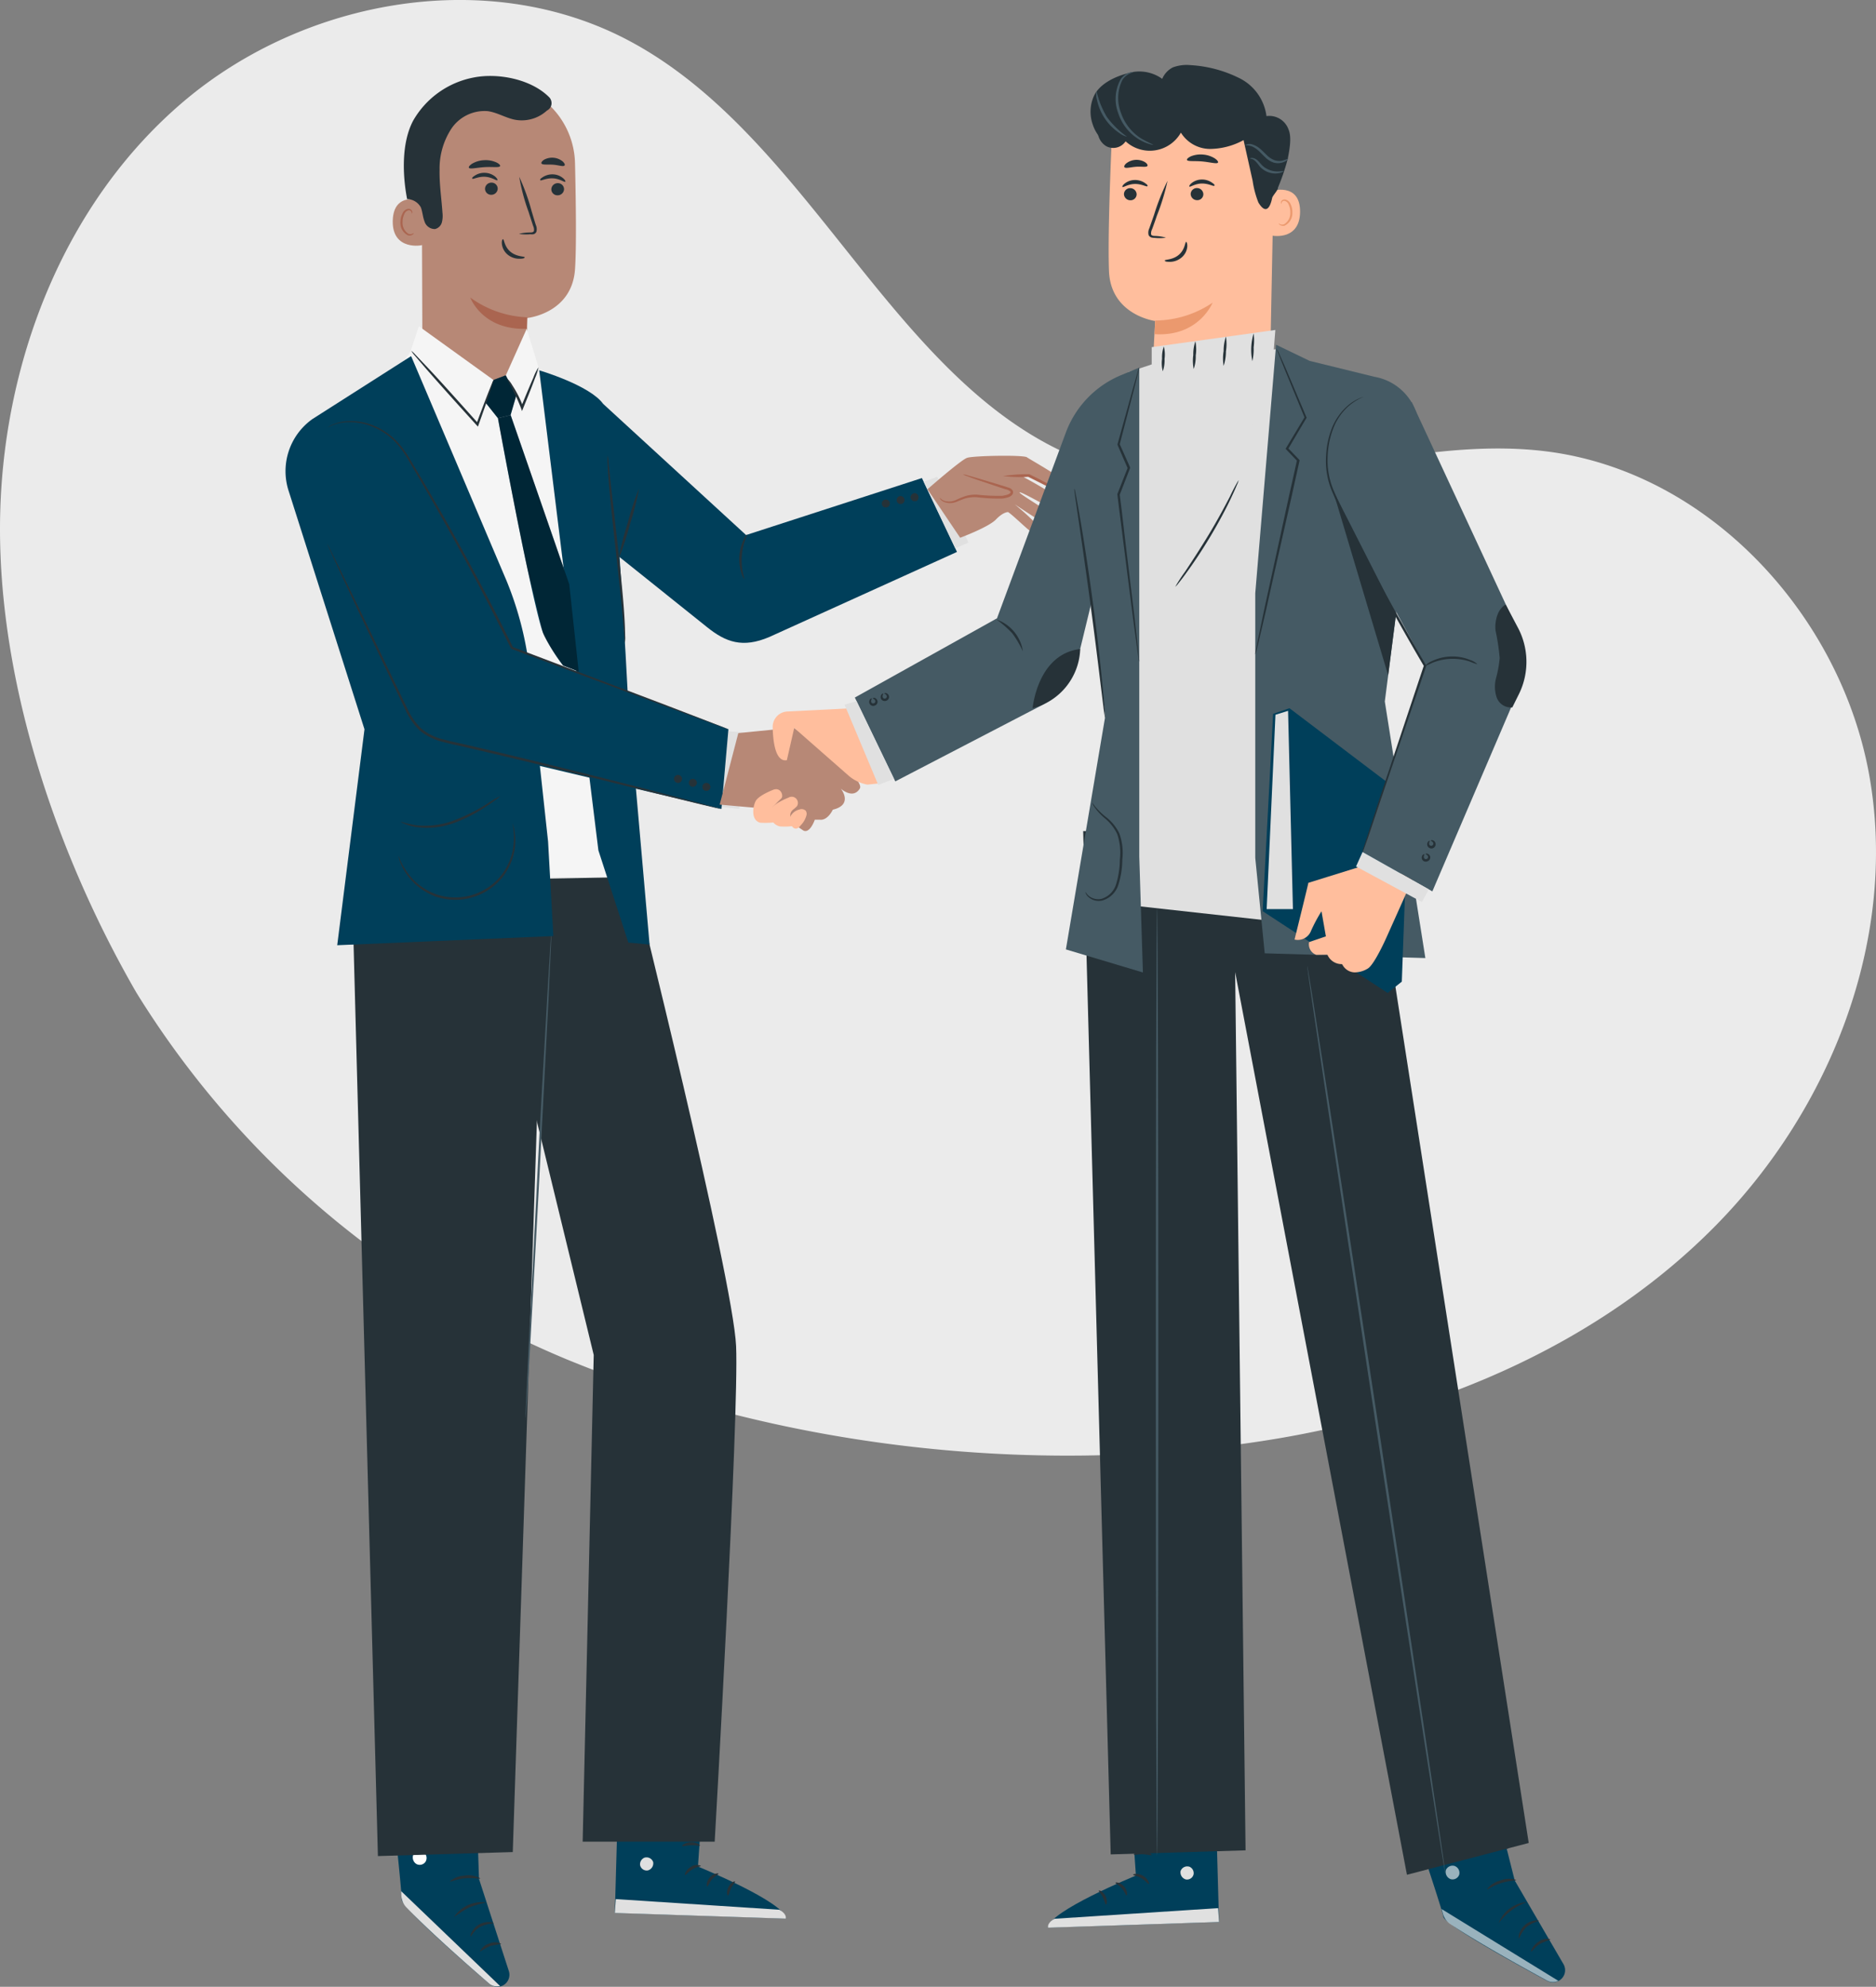 <svg xmlns="http://www.w3.org/2000/svg" width="252.25" height="267.157" viewBox="0 0 252.25 267.157">
  <rect x="0" y="0" width="252.25" height="267.157" fill="#808080" stroke="none"/>
  <g id="Business_deal-pana" data-name="Business deal-pana" transform="translate(-51.537 -64.259)">
    <g id="freepik--background-simple--inject-2" transform="translate(51.537 64.259)">
      <path id="Path_1728" data-name="Path 1728" d="M259.439,124.952c-19.373-2.415-39.274,7.529-58.145,2.542-28.446-7.548-39.159-43.88-65.128-57.732C117.308,59.7,92.642,64.044,76.319,77.825s-24.64,35.614-24.78,56.988,7.625,44.376,18.325,62.9h0a123.9,123.9,0,0,0,57.719,49.268c30.194,12.485,65.579,15.885,96.23,10.63,21.724-3.742,42.991-12.86,58.456-28.593s24.424-38.5,20.663-60.222S281.309,127.672,259.439,124.952Z" transform="translate(-51.537 -64.259)" fill="#ebebeb"/>
    </g>
    <g id="freepik--Characters--inject-2" transform="translate(89.929 72.982)">
      <path id="Path_1729" data-name="Path 1729" d="M145.472,437l.515,15.809L150,465.2a1.62,1.62,0,0,1-1.144,2.071h0a1.614,1.614,0,0,1-1.449-.337c-2.542-2.179-11.837-10.236-11.812-11.393,0-1.347-1.658-16.647-1.658-16.647Z" transform="translate(-119.974 -208.886)" fill="#003f5a"/>
      <path id="Path_1730" data-name="Path 1730" d="M149.763,477.267l-13.343-12.8.038.635a2.44,2.44,0,0,0,.667,1.55c1.067,1.118,4.086,4.155,11.126,10.242a1.614,1.614,0,0,0,1.493.337Z" transform="translate(-120.878 -218.902)" fill="#e0e0e0"/>
      <path id="Path_1731" data-name="Path 1731" d="M140.3,456.1a.978.978,0,0,1,.337,1.271.934.934,0,0,1-1.271.349,1.029,1.029,0,0,1-.356-1.341.978.978,0,0,1,1.341-.216" transform="translate(-121.781 -215.808)" fill="#fff"/>
      <path id="Path_1732" data-name="Path 1732" d="M151.119,472.955c.089.038.4-.813,1.315-1.309a4.988,4.988,0,0,1,1.8-.451c0-.038-.191-.146-.565-.178a2.5,2.5,0,0,0-1.4.324,2.542,2.542,0,0,0-1,1.029C151.087,472.707,151.081,472.942,151.119,472.955Z" transform="translate(-126.231 -221.287)" fill="#263238"/>
      <path id="Path_1733" data-name="Path 1733" d="M153.087,476.572a11.867,11.867,0,0,1,1.36-.762,12.626,12.626,0,0,1,1.531-.28,1.773,1.773,0,0,0-1.652-.044A1.865,1.865,0,0,0,153.087,476.572Z" transform="translate(-126.953 -222.852)" fill="#263238"/>
      <path id="Path_1734" data-name="Path 1734" d="M147.59,468.835a17.055,17.055,0,0,1,2.027-1.309,16.275,16.275,0,0,1,2.313-.68A4.448,4.448,0,0,0,147.59,468.835Z" transform="translate(-124.951 -219.753)" fill="#263238"/>
      <path id="Path_1735" data-name="Path 1735" d="M146.71,461.956c.051.089.9-.324,2.033-.426s2.052.114,2.078,0a3.126,3.126,0,0,0-2.11-.368,3.177,3.177,0,0,0-2,.794Z" transform="translate(-124.63 -217.678)" fill="#263238"/>
      <path id="Path_1736" data-name="Path 1736" d="M146.289,454.654a7.944,7.944,0,0,1,2.1-.5,7.721,7.721,0,0,1,2.122.413c0-.038-.159-.222-.534-.413a3.457,3.457,0,0,0-1.595-.343,3.514,3.514,0,0,0-1.582.407C146.441,454.426,146.263,454.623,146.289,454.654Z" transform="translate(-124.476 -215.015)" fill="#263238"/>
      <path id="Path_1737" data-name="Path 1737" d="M148.139,451.249a1.391,1.391,0,0,0,0-.635,4.232,4.232,0,0,0-.559-1.538,1.906,1.906,0,0,0-.839-.832.635.635,0,0,0-.724.184,1.029,1.029,0,0,0-.21.731,2.287,2.287,0,0,0,2.122,2,2.656,2.656,0,0,0,2.542-1.531.928.928,0,0,0,0-.769.635.635,0,0,0-.686-.3,2.244,2.244,0,0,0-1.01.6,4.6,4.6,0,0,0-1.01,1.271,1.4,1.4,0,0,0-.21.559,7.453,7.453,0,0,1,1.379-1.658,2.167,2.167,0,0,1,.9-.5.343.343,0,0,1,.375.165.635.635,0,0,1-.032.5,2.383,2.383,0,0,1-2.211,1.309,2,2,0,0,1-1.824-1.677.743.743,0,0,1,.127-.515.343.343,0,0,1,.394-.108,1.658,1.658,0,0,1,.724.693A6.169,6.169,0,0,1,148.139,451.249Z" transform="translate(-124.299 -212.969)" fill="#263238"/>
      <path id="Path_1738" data-name="Path 1738" d="M193.646,440.416l-.82,11.825s11.748,4.8,11.806,6.989l-22.982-.762.521-18.477Z" transform="translate(-137.37 -209.976)" fill="#003f5a"/>
      <path id="Path_1739" data-name="Path 1739" d="M187.7,457.33a.947.947,0,0,0-.705,1.061.909.909,0,0,0,1.036.693.991.991,0,0,0,.718-1.118.934.934,0,0,0-1.15-.6" transform="translate(-139.314 -216.298)" fill="#e0e0e0"/>
      <path id="Path_1740" data-name="Path 1740" d="M181.65,468.022l.127-1.862,21.991,1.43s1,.483.864,1.195Z" transform="translate(-137.37 -219.518)" fill="#e0e0e0"/>
      <path id="Path_1741" data-name="Path 1741" d="M198.615,459.049c0,.108-.572.14-1.137.483s-.87.807-.972.756.083-.686.775-1.093A1.345,1.345,0,0,1,198.615,459.049Z" transform="translate(-142.776 -216.887)" fill="#263238"/>
      <path id="Path_1742" data-name="Path 1742" d="M202.673,460.771c0,.108-.47.286-.87.75s-.521.959-.635.947-.159-.635.343-1.207S202.673,460.663,202.673,460.771Z" transform="translate(-144.459 -217.535)" fill="#263238"/>
      <path id="Path_1743" data-name="Path 1743" d="M205.511,464.315c-.1,0-.241-.54.07-1.15s.839-.832.883-.737-.286.413-.534.915S205.625,464.309,205.511,464.315Z" transform="translate(-146.025 -218.15)" fill="#263238"/>
      <path id="Path_1744" data-name="Path 1744" d="M198.286,454.578c-.051.1-.559-.07-1.195-.044s-1.137.2-1.195.1.432-.483,1.182-.5S198.344,454.5,198.286,454.578Z" transform="translate(-142.563 -215.135)" fill="#263238"/>
      <path id="Path_1745" data-name="Path 1745" d="M197.863,449.954a2.091,2.091,0,0,1-1.175-.045,5.015,5.015,0,0,1-1.195-.407,5.3,5.3,0,0,1-.635-.375,1.271,1.271,0,0,1-.337-.28.483.483,0,0,1-.032-.6.635.635,0,0,1,.5-.241,1.606,1.606,0,0,1,.426.07,4.45,4.45,0,0,1,.712.273,4.01,4.01,0,0,1,1.036.731c.515.515.686.934.635.959s-.3-.324-.832-.75a4.386,4.386,0,0,0-1-.635,4.161,4.161,0,0,0-.635-.222c-.241-.076-.451-.083-.515,0s-.032.057,0,.127a1.27,1.27,0,0,0,.248.21,6.812,6.812,0,0,0,.6.362,6.056,6.056,0,0,0,1.1.464A9.19,9.19,0,0,1,197.863,449.954Z" transform="translate(-142.019 -212.901)" fill="#263238"/>
      <path id="Path_1746" data-name="Path 1746" d="M199.454,449.242a1.906,1.906,0,0,1-.267-1.125,3.889,3.889,0,0,1,.515-1.944.947.947,0,0,1,.756-.553.54.54,0,0,1,.47.337,1.468,1.468,0,0,1,.1.426,2.421,2.421,0,0,1,0,.775,2.592,2.592,0,0,1-.527,1.169c-.47.585-.94.705-.953.635s.362-.26.731-.82a2.713,2.713,0,0,0,.4-1.067,2.6,2.6,0,0,0,0-.667c-.032-.248-.114-.445-.21-.426a.8.8,0,0,0-.413.369,3.646,3.646,0,0,0-.305.635,4.054,4.054,0,0,0-.26,1.144C199.409,448.8,199.517,449.229,199.454,449.242Z" transform="translate(-143.762 -212.029)" fill="#263238"/>
      <path id="Path_1747" data-name="Path 1747" d="M126.17,254.533l3.393,127.1,18.134-.54,4.321-130.9Z" transform="translate(-117.141 -140.777)" fill="#263238"/>
      <path id="Path_1748" data-name="Path 1748" d="M174.731,249.86s13.458,53.881,13.871,63.069-2.878,66.64-2.878,66.64H167.971l1.487-65.445L156,258.806l3.26-8.66Z" transform="translate(-128.017 -140.653)" fill="#263238"/>
      <path id="Path_1749" data-name="Path 1749" d="M166.239,260.27a.781.781,0,0,1,0,.178v.5c0,.47-.038,1.112-.07,1.938-.076,1.7-.191,4.13-.324,7.116-.311,6.03-.737,14.322-1.207,23.509s-.966,17.442-1.271,23.471c-.178,2.986-.33,5.407-.432,7.116-.057.82-.1,1.468-.133,1.906a4.319,4.319,0,0,1-.044.5.725.725,0,0,1,0,.172.7.7,0,0,1,0-.172v-.5c0-.47.044-1.118.076-1.938.076-1.7.191-4.13.324-7.116.311-6.03.737-14.322,1.2-23.509s.966-17.442,1.3-23.471c.178-2.986.324-5.407.432-7.11.057-.82.1-1.468.133-1.938a4.456,4.456,0,0,1,.044-.5A.457.457,0,0,1,166.239,260.27Z" transform="translate(-130.479 -144.449)" fill="#455a64"/>
      <path id="Path_1750" data-name="Path 1750" d="M152.959,140.165s6.589,32.685,6.684,41.891,3.329,27.2,3.329,27.2h-28.5l-.635-49.8L131.8,144.612l4.283-6.112Z" transform="translate(-119.194 -100.051)" fill="#f5f5f5"/>
      <path id="Path_1751" data-name="Path 1751" d="M165.65,142.63s6.805,2,8.6,4.518c1.417,1.989,3.336,39.579,3.336,39.579l2.9,33.117-2.853-.267-4.028-12.4Z" transform="translate(-131.536 -101.556)" fill="#003f5a"/>
      <path id="Path_1752" data-name="Path 1752" d="M179.19,149.74,198.4,167.372l23.643-7.663,4.715,9.931L201.53,181.078c-3.6,1.538-5.865.693-8.368-1.315l-13.235-10.6Z" transform="translate(-136.473 -104.149)" fill="#003f5a"/>
      <path id="Path_1753" data-name="Path 1753" d="M239.158,170.255a.527.527,0,0,1-.216.705.515.515,0,0,1-.7-.216.508.508,0,0,1,.21-.7A.527.527,0,0,1,239.158,170.255Z" transform="translate(-157.98 -111.53)" fill="#263238"/>
      <path id="Path_1754" data-name="Path 1754" d="M238.692,171.041a.438.438,0,0,1-.159,0,.534.534,0,0,1-.318-.261.559.559,0,0,1-.038-.407.546.546,0,0,1,.667-.356.54.54,0,0,1,.318.261.534.534,0,0,1,.038.407.521.521,0,0,1-.261.318.5.5,0,0,1-.248.038Zm0-1.036a.534.534,0,0,0-.235.057.515.515,0,0,0-.241.3.5.5,0,0,0,.718.585.483.483,0,0,0,.241-.292.515.515,0,0,0-.038-.388.5.5,0,0,0-.445-.267Z" transform="translate(-157.972 -111.535)" fill="#263238"/>
      <path id="Path_1755" data-name="Path 1755" d="M242.278,169.512a.527.527,0,0,1-.216.705.515.515,0,0,1-.7-.216.508.508,0,0,1,.21-.7.515.515,0,0,1,.705.21Z" transform="translate(-159.118 -111.258)" fill="#263238"/>
      <path id="Path_1756" data-name="Path 1756" d="M241.812,170.3a.438.438,0,0,1-.159,0,.534.534,0,0,1-.318-.261.536.536,0,0,1,.947-.5.534.534,0,0,1,.038.407.54.54,0,0,1-.26.318A.572.572,0,0,1,241.812,170.3Zm0-1.042a.546.546,0,0,0-.235.064.5.5,0,0,0-.2.68.477.477,0,0,0,.3.241.5.5,0,1,0,.286-.959.539.539,0,0,0-.152-.025Z" transform="translate(-159.109 -111.264)" fill="#263238"/>
      <path id="Path_1757" data-name="Path 1757" d="M245.24,168.913a.515.515,0,0,1-.21.705.527.527,0,0,1-.705-.216.515.515,0,0,1,.216-.7.508.508,0,0,1,.7.21Z" transform="translate(-160.199 -111.039)" fill="#263238"/>
      <path id="Path_1758" data-name="Path 1758" d="M244.786,169.706a.439.439,0,0,1-.159,0,.534.534,0,0,1-.356-.635.508.508,0,0,1,.26-.311.534.534,0,0,1,.724.216h0a.54.54,0,0,1-.222.724.572.572,0,0,1-.248.006Zm0-1.036a.534.534,0,0,0-.235.057.5.5,0,0,0-.2.68.476.476,0,0,0,.292.241.515.515,0,0,0,.388-.038.5.5,0,0,0,.2-.68h0a.5.5,0,0,0-.451-.261Z" transform="translate(-160.196 -111.051)" fill="#263238"/>
      <path id="Path_1759" data-name="Path 1759" d="M247.01,165.827l1.83-.667,4.2,8.845-1.785.762Z" transform="translate(-161.2 -109.771)" fill="#e0e0e0"/>
      <path id="Path_1760" data-name="Path 1760" d="M180.14,160.71a5.718,5.718,0,0,1,.108.985c.07.7.165,1.6.28,2.694.261,2.332.635,5.439,1,8.9s.693,6.614.832,8.9c.076,1.144.108,2.071.114,2.713a4.81,4.81,0,0,1-.032.991,5.835,5.835,0,0,1-.1-.985c-.044-.635-.114-1.563-.222-2.7-.2-2.275-.54-5.42-.928-8.9s-.718-6.608-.909-8.9c-.1-1.144-.146-2.071-.172-2.713a4.982,4.982,0,0,1,.019-.985Z" transform="translate(-136.806 -108.149)" fill="#263238"/>
      <path id="Path_1761" data-name="Path 1761" d="M185.206,167.65A36.957,36.957,0,0,1,184,172.39a37.266,37.266,0,0,1-1.519,4.645,36.218,36.218,0,0,1,1.2-4.74,36.214,36.214,0,0,1,1.525-4.645Z" transform="translate(-137.672 -110.679)" fill="#263238"/>
      <path id="Path_1762" data-name="Path 1762" d="M208.7,183.378a2.008,2.008,0,0,1-.426-.839,6.081,6.081,0,0,1,.28-4.448,2.116,2.116,0,0,1,.527-.782,8.362,8.362,0,0,0-.381,6.068Z" transform="translate(-146.968 -114.201)" fill="#263238"/>
      <path id="Path_1763" data-name="Path 1763" d="M205.14,219.01l2.459.191-.972,10.255-2.376-.267Z" transform="translate(-145.61 -129.405)" fill="#e0e0e0"/>
      <path id="Path_1764" data-name="Path 1764" d="M128.849,139.62l-13.261,8.457a8.6,8.6,0,0,0-3.177,9.766L122.577,189.8l-3.666,29.037,29.063-1.233-.712-12.708L144.8,182.121a45.113,45.113,0,0,0-3.12-12.288Z" transform="translate(-111.96 -100.459)" fill="#003f5a"/>
      <path id="Path_1765" data-name="Path 1765" d="M116.214,164.284l13.261,27.754a8.209,8.209,0,0,0,5.515,4.448l36.8,8.718.94-10.713L144.641,183.95,130.51,156.831a8.069,8.069,0,0,0-11.323-3.177h0A8.063,8.063,0,0,0,116.214,164.284Z" transform="translate(-113.177 -105.153)" fill="#003f5a"/>
      <path id="Path_1766" data-name="Path 1766" d="M174.753,194.811a.5.5,0,0,1-.153-.038l-.432-.146-1.665-.6-6.163-2.268L145.569,184h-.057v-.064l-2.446-4.842c-2.3-4.486-4.594-8.711-6.742-12.524-1.074-1.906-2.11-3.7-3.088-5.382l-1.423-2.427c-.229-.394-.457-.769-.7-1.118a9.376,9.376,0,0,0-.75-1,8.832,8.832,0,0,0-3.533-2.542,7.974,7.974,0,0,0-3.26-.585,5.775,5.775,0,0,0-2.732.731.755.755,0,0,1,.152-.108,2.79,2.79,0,0,1,.489-.273,5.821,5.821,0,0,1,2.084-.477,8.07,8.07,0,0,1,3.329.534,9.035,9.035,0,0,1,3.647,2.586,9.532,9.532,0,0,1,.775,1.017c.254.362.489.737.712,1.131l1.442,2.414q1.487,2.542,3.12,5.375c2.16,3.812,4.448,8.025,6.773,12.517.845,1.658,1.671,3.291,2.44,4.854l-.089-.083,20.733,7.866,6.125,2.357,1.646.635.426.172Z" transform="translate(-115.198 -105.473)" fill="#263238"/>
      <path id="Path_1767" data-name="Path 1767" d="M195.252,228.8a.521.521,0,1,1-.521-.521A.521.521,0,0,1,195.252,228.8Z" transform="translate(-141.949 -132.785)" fill="#263238"/>
      <path id="Path_1768" data-name="Path 1768" d="M194.694,229.327a.534.534,0,1,1,.534-.534.534.534,0,0,1-.534.534Zm0-1.036a.5.5,0,1,0,.5.5.5.5,0,0,0-.5-.5Z" transform="translate(-141.931 -132.778)" fill="#263238"/>
      <path id="Path_1769" data-name="Path 1769" d="M198.4,229.621a.521.521,0,1,1-.521-.521A.521.521,0,0,1,198.4,229.621Z" transform="translate(-143.098 -133.084)" fill="#263238"/>
      <path id="Path_1770" data-name="Path 1770" d="M197.824,230.147a.534.534,0,1,1,.534-.534.54.54,0,0,1-.534.534Zm0-1.036a.5.5,0,1,0,.5.5.5.5,0,0,0-.5-.5Z" transform="translate(-143.072 -133.077)" fill="#263238"/>
      <circle id="Ellipse_77" data-name="Ellipse 77" cx="0.521" cy="0.521" r="0.521" transform="translate(56.073 96.569)" fill="#263238"/>
      <path id="Path_1771" data-name="Path 1771" d="M200.694,231.017a.534.534,0,1,1,.534-.534A.54.54,0,0,1,200.694,231.017Zm0-1.036a.5.5,0,1,0,.5.5A.5.5,0,0,0,200.694,229.982Z" transform="translate(-144.118 -133.394)" fill="#263238"/>
      <path id="Path_1772" data-name="Path 1772" d="M173.8,215.006a.553.553,0,0,1-.178,0l-.515-.114-1.982-.477-7.282-1.792c-6.144-1.506-14.614-3.641-24.03-5.82-1.175-.28-2.338-.5-3.488-.813a7.771,7.771,0,0,1-3.145-1.569,9.219,9.219,0,0,1-1.906-2.8l-1.385-2.9L125.1,188.669l-3.177-6.786c-.356-.788-.635-1.4-.845-1.849l-.216-.489a.9.9,0,0,1-.064-.165,1.533,1.533,0,0,1,.1.152c.057.1.14.28.241.47l.909,1.83c.782,1.614,1.906,3.908,3.279,6.735s3.005,6.252,4.823,10.02c.451.94.921,1.906,1.392,2.891a9.131,9.131,0,0,0,1.862,2.694,7.409,7.409,0,0,0,3.018,1.493c1.125.3,2.3.527,3.476.807,9.41,2.186,17.88,4.352,24.011,5.915,3.044.8,5.515,1.442,7.256,1.906l1.963.54.508.146Z" transform="translate(-115.183 -114.956)" fill="#263238"/>
      <path id="Path_1773" data-name="Path 1773" d="M149.729,232.72a3.813,3.813,0,0,1-.438.369c-.3.222-.724.527-1.271.9a20.664,20.664,0,0,1-4.575,2.376,10.529,10.529,0,0,1-5.121.515,6.939,6.939,0,0,1-1.512-.438,1.525,1.525,0,0,1-.5-.273,16.573,16.573,0,0,0,2.046.476,11.113,11.113,0,0,0,4.981-.591,24.837,24.837,0,0,0,4.556-2.262A15.386,15.386,0,0,1,149.729,232.72Z" transform="translate(-120.838 -134.404)" fill="#263238"/>
      <path id="Path_1774" data-name="Path 1774" d="M151.189,238.52a.934.934,0,0,1,.089.235,5.914,5.914,0,0,1,.172.712,7.993,7.993,0,0,1,0,2.7A8.317,8.317,0,0,1,149.8,245.8a8.152,8.152,0,0,1-8.972,2.542,8.26,8.26,0,0,1-3.3-2.256,7.969,7.969,0,0,1-1.423-2.294,6.7,6.7,0,0,1-.222-.7c-.038-.159-.057-.248-.044-.248a9.659,9.659,0,0,0,1.862,3.082,8.2,8.2,0,0,0,3.228,2.122,7.942,7.942,0,0,0,8.629-2.408,8.2,8.2,0,0,0,1.658-3.488A9.671,9.671,0,0,0,151.189,238.52Z" transform="translate(-120.665 -136.519)" fill="#263238"/>
      <path id="Path_1775" data-name="Path 1775" d="M140.786,93.207l.083,23.675a7.04,7.04,0,0,0,7.415,6.989h0a7.053,7.053,0,0,0,6.672-7.034v-3.457s6.024-.585,6.437-6.551c.2-2.885.127-8.857,0-14.265a11.132,11.132,0,0,0-10.5-10.865h-.578C144.1,81.675,140.6,86.974,140.786,93.207Z" transform="translate(-122.468 -79.341)" fill="#b78876"/>
      <path id="Path_1776" data-name="Path 1776" d="M158.716,129.886a13.921,13.921,0,0,1-7.656-2.656s1.595,4.4,7.58,4.2Z" transform="translate(-126.216 -95.941)" fill="#aa6550"/>
      <path id="Path_1777" data-name="Path 1777" d="M169.919,103.84a.858.858,0,0,1-.877.813.813.813,0,0,1-.832-.82.858.858,0,0,1,.87-.813.82.82,0,0,1,.839.82Z" transform="translate(-132.469 -87.114)" fill="#263238"/>
      <path id="Path_1778" data-name="Path 1778" d="M169.221,102.149c-.108.108-.731-.407-1.646-.457s-1.62.369-1.709.254.07-.248.375-.445a2.376,2.376,0,0,1,1.379-.343,2.224,2.224,0,0,1,1.3.508C169.2,101.895,169.278,102.1,169.221,102.149Z" transform="translate(-131.606 -86.434)" fill="#263238"/>
      <path id="Path_1779" data-name="Path 1779" d="M155.883,103.73a.851.851,0,0,1-.87.813.813.813,0,0,1-.832-.82.851.851,0,0,1,.87-.813.813.813,0,0,1,.832.82Z" transform="translate(-127.354 -87.074)" fill="#263238"/>
      <path id="Path_1780" data-name="Path 1780" d="M154.846,101.828c-.114.1-.731-.413-1.652-.464s-1.614.375-1.709.254.076-.248.381-.445a2.3,2.3,0,0,1,1.372-.337,2.262,2.262,0,0,1,1.309.5C154.814,101.574,154.9,101.777,154.846,101.828Z" transform="translate(-126.361 -86.316)" fill="#263238"/>
      <path id="Path_1781" data-name="Path 1781" d="M161.36,109.349a6.1,6.1,0,0,1,1.506-.184c.235,0,.464-.044.508-.2a1.2,1.2,0,0,0-.114-.7c-.191-.585-.388-1.188-.591-1.83a26.463,26.463,0,0,1-1.271-4.753,28.361,28.361,0,0,1,1.671,4.638c.191.635.381,1.271.559,1.836a1.341,1.341,0,0,1,.07.928.591.591,0,0,1-.407.318,1.531,1.531,0,0,1-.4,0A5.954,5.954,0,0,1,161.36,109.349Z" transform="translate(-129.972 -86.626)" fill="#263238"/>
      <path id="Path_1782" data-name="Path 1782" d="M154.954,98.944c-.108.248-1.017.076-2.1.146s-1.976.311-2.1.076c-.057-.108.108-.337.47-.559a3.463,3.463,0,0,1,1.582-.451,3.514,3.514,0,0,1,1.62.286C154.814,98.62,155,98.83,154.954,98.944Z" transform="translate(-126.1 -85.338)" fill="#263238"/>
      <path id="Path_1783" data-name="Path 1783" d="M169.213,98.681c-.172.2-.794-.057-1.55-.108s-1.411.057-1.55-.165c-.057-.108.057-.311.349-.5a2.262,2.262,0,0,1,2.5.222C169.213,98.363,169.314,98.579,169.213,98.681Z" transform="translate(-131.699 -85.151)" fill="#263238"/>
      <path id="Path_1784" data-name="Path 1784" d="M138.785,106.655c-.1-.051-4.035-1.449-4.136,2.643s4.022,3.349,4.035,3.234S138.785,106.655,138.785,106.655Z" transform="translate(-120.232 -88.341)" fill="#b78876"/>
      <path id="Path_1785" data-name="Path 1785" d="M138.062,111.705a1.929,1.929,0,0,1-.191.1.7.7,0,0,1-.534,0,1.76,1.76,0,0,1-.775-1.6,2.364,2.364,0,0,1,.222-1.017.839.839,0,0,1,.553-.534.356.356,0,0,1,.413.21c.051.114,0,.2.044.2s.089-.07.064-.235a.483.483,0,0,0-.159-.261.527.527,0,0,0-.388-.114,1,1,0,0,0-.762.635,2.4,2.4,0,0,0-.273,1.131,1.843,1.843,0,0,0,1,1.792.781.781,0,0,0,.635-.089C138.056,111.8,138.081,111.712,138.062,111.705Z" transform="translate(-120.824 -89.096)" fill="#aa6550"/>
      <path id="Path_1786" data-name="Path 1786" d="M137.381,96.89a2.154,2.154,0,0,1,1.906,1.118c.229.6.254,1.271.483,1.862a1.449,1.449,0,0,0,1.43,1.048,1.271,1.271,0,0,0,.909-.883,3.52,3.52,0,0,0,.083-1.315c-.127-1.906-.426-3.812-.388-5.763a9.823,9.823,0,0,1,1.55-5.477,5.375,5.375,0,0,1,4.931-2.414c1.271.178,2.389.9,3.634,1.15a5.007,5.007,0,0,0,4.225-1.144,1.442,1.442,0,0,1,.2-.146,1.1,1.1,0,0,0,.464-1.271,1.081,1.081,0,0,0-.216-.407c-2.37-2.453-6.843-3.355-10.166-2.713a11.952,11.952,0,0,0-8.177,5.814c-1.595,3.018-1.423,7.345-.813,10.522" transform="translate(-121.09 -78.843)" fill="#263238"/>
      <path id="Path_1787" data-name="Path 1787" d="M157.9,114.88c.152,0,.152.985,1,1.69s1.906.6,1.906.737-.235.2-.686.2a2.446,2.446,0,0,1-1.6-.553,2.16,2.16,0,0,1-.775-1.417C157.694,115.121,157.808,114.874,157.9,114.88Z" transform="translate(-128.65 -91.438)" fill="#263238"/>
      <path id="Path_1788" data-name="Path 1788" d="M247.81,165.215s4.48-3.933,5.325-4.225,7.593-.413,8.044-.076,7.282,4.079,6.151,4.657-5.865-2.135-5.865-2.135l-.794.108s4.13,2.2,4.861,3.05.032,1.722-.737,1.36-4.314-2.4-4.594-2.326,3.774,2.446,4.149,2.891c.5.585.178,1.728-.6,1.4-.457-.191-4.194-2.669-4.194-2.669a37.381,37.381,0,0,1,3.024,2.764c.33.635-.3,1.214-.959.813-.445-.273-2.37-2.167-2.967-2.542,0,0-.635-.051-1.633.991s-4.816,2.459-4.816,2.459Z" transform="translate(-161.492 -108.149)" fill="#b78876"/>
      <path id="Path_1789" data-name="Path 1789" d="M273.144,167.011a3.6,3.6,0,0,1-1.449-.089,8.438,8.438,0,0,1-1.519-.457c-.527-.254-1.106-.546-1.716-.858l-1.271-.635h.089a21.777,21.777,0,0,1-3.469-.1,20.084,20.084,0,0,1,3.463-.248h.083l1.271.635,1.658.87a9.974,9.974,0,0,0,1.442.508C272.6,166.9,273.15,166.954,273.144,167.011Z" transform="translate(-167.326 -109.577)" fill="#aa6550"/>
      <path id="Path_1790" data-name="Path 1790" d="M250.43,167.807a1.519,1.519,0,0,0,1.684.578c.635-.133,1.188-.47,1.8-.635,1.836-.527,3.876.451,5.68-.165.254-.089.534-.273.508-.534s-.3-.369-.54-.445l-6.023-1.906" transform="translate(-162.447 -109.603)" fill="#b78876"/>
      <path id="Path_1791" data-name="Path 1791" d="M253.525,164.66a2.37,2.37,0,0,1,.673.14c.426.114,1.036.292,1.792.515l2.643.8.762.235c.241.1.591.114.82.489a.527.527,0,0,1-.1.585,1.093,1.093,0,0,1-.432.286,4.059,4.059,0,0,1-.915.2,24.429,24.429,0,0,1-3.4-.184,4.843,4.843,0,0,0-1.417.133c-.426.114-.82.3-1.195.438a2.224,2.224,0,0,1-1.906,0c-.407-.235-.47-.527-.457-.521a1.906,1.906,0,0,0,.521.4,2.167,2.167,0,0,0,1.766-.127,12.806,12.806,0,0,1,1.207-.489,4.866,4.866,0,0,1,1.512-.178,28.439,28.439,0,0,0,3.349.159,4.169,4.169,0,0,0,.82-.184c.248-.089.419-.267.343-.381a1.271,1.271,0,0,0-.635-.311l-.762-.248-2.618-.877c-.743-.254-1.347-.464-1.76-.635A2.415,2.415,0,0,1,253.525,164.66Z" transform="translate(-162.436 -109.589)" fill="#aa6550"/>
      <path id="Path_1792" data-name="Path 1792" d="M206.34,218.977l7.428-.737s9.823,6.729,8.9,8.209-2.542,0-2.542,0,1.747,2.154-1.08,2.827c0,0-.673,1.48-1.747,1.347h-.674s-.635,1.874-1.519,1.468a31.676,31.676,0,0,1-3.647-2.821l-7.625-.674Z" transform="translate(-145.457 -129.124)" fill="#b78876"/>
      <path id="Path_1793" data-name="Path 1793" d="M213.552,231.385s-1.906.731-2.294,1.5-.635,2.542.6,2.891a11.257,11.257,0,0,0,2.167-.07l-.47-2a14.158,14.158,0,0,1,1.131-1.169C215.09,232.2,214.645,230.883,213.552,231.385Z" transform="translate(-148.05 -133.876)" fill="#ffbe9d"/>
      <path id="Path_1794" data-name="Path 1794" d="M217,232.985s-1.906.731-2.294,1.493a1.677,1.677,0,0,0,1.093,2.376,8.806,8.806,0,0,0,1.963-.064l-.2-.388c-.381-.75-.546-1.36.127-1.862a4.431,4.431,0,0,0,.445-.407.832.832,0,0,0-1.131-1.15Z" transform="translate(-149.359 -134.459)" fill="#ffbe9d"/>
      <path id="Path_1795" data-name="Path 1795" d="M218.97,237.675a1.118,1.118,0,0,1-.152-1.309,1.811,1.811,0,0,1,1.118-.813.832.832,0,0,1,.87.14.75.75,0,0,1,.121.572,3.018,3.018,0,0,1-.775,1.391c-.178.222-.394.464-.68.457s-.5-.273-.635-.515" transform="translate(-150.868 -135.413)" fill="#ffbe9d"/>
      <path id="Path_1796" data-name="Path 1796" d="M155.333,144.309,157,143.68l1.442,2.586-.807,2.764-1.7.419-1.7-2.141Z" transform="translate(-127.376 -101.939)" fill="#003f5a"/>
      <path id="Path_1797" data-name="Path 1797" d="M156.91,152.519s2.167,11.888,3.965,20.25c0,0,1.48,6.989,2.078,8.565a22.755,22.755,0,0,0,2.726,4.448l2.09.813L166.5,174.847,158.619,152.1Z" transform="translate(-128.349 -105.009)" fill="#003f5a"/>
      <g id="Group_9482" data-name="Group 9482" transform="translate(26.864 41.741)" opacity="0.4">
        <path id="Path_1798" data-name="Path 1798" d="M155.333,144.309,157,143.68l1.442,2.586-.807,2.764-1.7.419-1.7-2.141Z" transform="translate(-154.24 -143.68)"/>
      </g>
      <g id="Group_9483" data-name="Group 9483" transform="translate(28.561 47.091)" opacity="0.4">
        <path id="Path_1799" data-name="Path 1799" d="M156.91,152.519s2.167,11.888,3.965,20.25c0,0,1.7,6.9,2.078,8.565.222.985,2.726,4.448,2.726,4.448l2.09.813L166.5,174.847,158.619,152.1Z" transform="translate(-156.91 -152.1)"/>
      </g>
      <path id="Path_1800" data-name="Path 1800" d="M139.454,133.3l10.027,7.224-2.167,5.96-9.124-9.391Z" transform="translate(-121.524 -98.155)" fill="#f5f5f5"/>
      <path id="Path_1801" data-name="Path 1801" d="M158.59,140.092l2.8-6.252L162.974,139l-2.2,5.414Z" transform="translate(-128.962 -98.352)" fill="#f5f5f5"/>
      <path id="Path_1802" data-name="Path 1802" d="M149.645,142.42a1.905,1.905,0,0,1-.114.457l-.407,1.271c-.356,1.061-.877,2.542-1.506,4.308l-.083.241-.178-.191-2.332-2.58c-1.817-2.014-3.45-3.85-4.613-5.191l-1.372-1.6a3.628,3.628,0,0,1-.47-.635,3.814,3.814,0,0,1,.566.534l1.449,1.525c1.214,1.271,2.872,3.113,4.683,5.128.82.915,1.6,1.792,2.326,2.592l-.261.051c.635-1.741,1.207-3.221,1.614-4.27l.489-1.214a1.666,1.666,0,0,1,.21-.426Z" transform="translate(-121.662 -100.051)" fill="#263238"/>
      <path id="Path_1803" data-name="Path 1803" d="M162.989,142a7.529,7.529,0,0,1-.47,1.461c-.324.883-.8,2.1-1.347,3.437l-.235.578-.165.4-.14-.407a27.64,27.64,0,0,0-2-4.1,4.143,4.143,0,0,1,.839,1.042,13.807,13.807,0,0,1,1.474,2.955h-.311c.076-.191.159-.381.235-.578.546-1.341,1.055-2.542,1.436-3.406A6.628,6.628,0,0,1,162.989,142Z" transform="translate(-128.976 -101.327)" fill="#263238"/>
      <path id="Path_1804" data-name="Path 1804" d="M359.762,438.07l3.863,15.338,6.557,11.253a1.62,1.62,0,0,1-.68,2.268h0a1.6,1.6,0,0,1-1.48,0c-2.948-1.588-13.75-7.491-13.979-8.629-.254-1.315-5.153-15.885-5.153-15.885Z" transform="translate(-198.347 -209.276)" fill="#003f5a"/>
      <g id="Group_9484" data-name="Group 9484" transform="translate(155.449 247.976)" opacity="0.6">
        <path id="Path_1805" data-name="Path 1805" d="M372.342,477.937,356.61,468.26l.178.635a2.44,2.44,0,0,0,.978,1.372c1.271.87,4.88,3.177,13.045,7.625a1.633,1.633,0,0,0,1.531,0Z" transform="translate(-356.61 -468.26)" fill="#fff"/>
      </g>
      <g id="Group_9485" data-name="Group 9485" transform="translate(155.998 242.153)" opacity="0.6">
        <path id="Path_1806" data-name="Path 1806" d="M358.691,459.136a.979.979,0,0,1,.6,1.163.94.94,0,0,1-1.15.6,1.029,1.029,0,0,1-.635-1.233.972.972,0,0,1,1.271-.5" transform="translate(-357.474 -459.095)" fill="#fff"/>
      </g>
      <path id="Path_1807" data-name="Path 1807" d="M372.97,473.115a4.9,4.9,0,0,1,1-1.557,5.082,5.082,0,0,1,1.665-.82c0-.038-.222-.1-.591-.057a2.605,2.605,0,0,0-2.071,1.836C372.881,472.886,372.919,473.115,372.97,473.115Z" transform="translate(-207.107 -221.161)" fill="#263238"/>
      <path id="Path_1808" data-name="Path 1808" d="M375.57,476.281c.1.051.445-.585,1.169-1.029a14.508,14.508,0,0,1,1.436-.6,1.8,1.8,0,0,0-1.62.311C375.736,475.48,375.481,476.262,375.57,476.281Z" transform="translate(-208.068 -222.586)" fill="#263238"/>
      <path id="Path_1809" data-name="Path 1809" d="M368.67,469.639a8.3,8.3,0,0,1,3.812-2.859,4.448,4.448,0,0,0-3.812,2.859Z" transform="translate(-205.559 -219.744)" fill="#263238"/>
      <path id="Path_1810" data-name="Path 1810" d="M366.2,463.285c.07.076.813-.508,1.906-.845s2.027-.324,2.033-.426A3.107,3.107,0,0,0,368,462.1,3.177,3.177,0,0,0,366.2,463.285Z" transform="translate(-204.658 -217.953)" fill="#263238"/>
      <path id="Path_1811" data-name="Path 1811" d="M364.237,456.272a7.623,7.623,0,0,1,1.951-.934,7.916,7.916,0,0,1,2.16-.057c0-.038-.2-.178-.635-.286a3.507,3.507,0,0,0-1.633,0,3.462,3.462,0,0,0-1.455.737C364.333,456.011,364.206,456.234,364.237,456.272Z" transform="translate(-203.941 -215.412)" fill="#263238"/>
      <path id="Path_1812" data-name="Path 1812" d="M365.3,452.539a1.352,1.352,0,0,0-.133-.585,4.188,4.188,0,0,0-.877-1.385,1.868,1.868,0,0,0-1-.635.635.635,0,0,0-.667.337,1.023,1.023,0,0,0-.051.75,2.287,2.287,0,0,0,2.5,1.512,2.669,2.669,0,0,0,2.148-2.04.934.934,0,0,0-.165-.75.635.635,0,0,0-.731-.146,2.261,2.261,0,0,0-.864.8,4.607,4.607,0,0,0-.712,1.474,1.431,1.431,0,0,0-.089.591,7.335,7.335,0,0,1,1-1.906,2.135,2.135,0,0,1,.769-.68.343.343,0,0,1,.4.083.635.635,0,0,1,.076.5,2.376,2.376,0,0,1-1.906,1.747,1.989,1.989,0,0,1-2.141-1.271.782.782,0,0,1,0-.527.35.35,0,0,1,.369-.191,1.683,1.683,0,0,1,.851.521,6.119,6.119,0,0,1,1.226,1.8Z" transform="translate(-203.318 -213.458)" fill="#263238"/>
      <path id="Path_1813" data-name="Path 1813" d="M284.326,442.333l.82,11.825s-11.742,4.8-11.806,6.989l22.982-.75-.515-18.477Z" transform="translate(-170.8 -210.68)" fill="#003f5a"/>
      <path id="Path_1814" data-name="Path 1814" d="M302.43,459.24a.94.94,0,0,1,.686,1.055.909.909,0,0,1-1.036.7.991.991,0,0,1-.718-1.118.94.94,0,0,1,1.156-.6" transform="translate(-181.013 -216.995)" fill="#e0e0e0"/>
      <path id="Path_1815" data-name="Path 1815" d="M296.315,469.932l-.121-1.862L274.2,469.5s-1.01.483-.87,1.2Z" transform="translate(-170.793 -220.215)" fill="#e0e0e0"/>
      <path id="Path_1816" data-name="Path 1816" d="M291.33,460.935c0,.108.572.146,1.131.483s.877.807.978.762-.089-.693-.775-1.1S291.3,460.846,291.33,460.935Z" transform="translate(-177.359 -217.572)" fill="#263238"/>
      <path id="Path_1817" data-name="Path 1817" d="M287.59,462.682c0,.114.47.286.864.75s.527.959.635.953.165-.635-.343-1.214S287.59,462.58,287.59,462.682Z" transform="translate(-175.996 -218.232)" fill="#263238"/>
      <path id="Path_1818" data-name="Path 1818" d="M285.031,466.235c.108,0,.241-.546-.064-1.15s-.845-.832-.89-.737.292.413.54.909S284.923,466.222,285.031,466.235Z" transform="translate(-174.714 -218.85)" fill="#263238"/>
      <path id="Path_1819" data-name="Path 1819" d="M291.507,456.494c.051.1.559-.076,1.195-.051s1.137.2,1.188.108-.432-.483-1.182-.5S291.443,456.405,291.507,456.494Z" transform="translate(-177.422 -215.832)" fill="#263238"/>
      <path id="Path_1820" data-name="Path 1820" d="M291.32,451.881a2.256,2.256,0,0,0,1.15-.044,5.216,5.216,0,0,0,1.188-.413,4.862,4.862,0,0,0,.635-.375,1.271,1.271,0,0,0,.343-.28.489.489,0,0,0,.032-.6.635.635,0,0,0-.5-.241,1.424,1.424,0,0,0-.432.076,3.865,3.865,0,0,0-.705.267,4.01,4.01,0,0,0-1.036.731c-.521.515-.686.94-.635.959s.3-.324.826-.75a4.672,4.672,0,0,1,1.01-.635,3.959,3.959,0,0,1,.635-.222c.241-.07.445-.083.515,0s0,.057,0,.127a1.118,1.118,0,0,1-.254.21,6.075,6.075,0,0,1-.6.369,7.073,7.073,0,0,1-1.093.464A6.91,6.91,0,0,0,291.32,451.881Z" transform="translate(-177.356 -213.601)" fill="#263238"/>
      <path id="Path_1821" data-name="Path 1821" d="M290.629,451.144a1.812,1.812,0,0,0,.267-1.118,3.811,3.811,0,0,0-.2-1.271,3.5,3.5,0,0,0-.318-.686.96.96,0,0,0-.75-.559.54.54,0,0,0-.47.337,1.5,1.5,0,0,0-.108.426,2.607,2.607,0,0,0,0,.775,2.656,2.656,0,0,0,.534,1.175c.47.578.94.7.947.635a6.145,6.145,0,0,1-.724-.826,2.618,2.618,0,0,1-.4-1.067,2.345,2.345,0,0,1,0-.667c0-.241.114-.445.2-.419a.878.878,0,0,1,.419.362,4.552,4.552,0,0,1,.3.635,4.055,4.055,0,0,1,.261,1.144C290.674,450.706,290.572,451.132,290.629,451.144Z" transform="translate(-176.519 -212.718)" fill="#263238"/>
      <path id="Path_1822" data-name="Path 1822" d="M280.76,240.14l3.7,137.6,18.134-.546-1.4-118.094,23.1,121.379,16.374-4.276-21.139-135.8Z" transform="translate(-173.506 -137.109)" fill="#263238"/>
      <path id="Path_1823" data-name="Path 1823" d="M296.305,383.889c-.1,0-.165-28.523-.165-63.7s.07-63.7.165-63.7.165,28.516.165,63.7S296.394,383.889,296.305,383.889Z" transform="translate(-179.114 -143.067)" fill="#455a64"/>
      <path id="Path_1824" data-name="Path 1824" d="M346.754,390.818c-.089,0-4.321-27.322-9.455-61.067s-9.239-61.118-9.131-61.131,4.321,27.322,9.455,61.08S346.849,390.806,346.754,390.818Z" transform="translate(-190.791 -147.493)" fill="#455a64"/>
      <path id="Path_1825" data-name="Path 1825" d="M307.31,94.973a27.726,27.726,0,0,0,1.531-4.378c.216-1.144.559-2.853.1-3.92a2.745,2.745,0,0,0-2.967-1.8,6.653,6.653,0,0,0-3.844-5.2,16.838,16.838,0,0,0-6.354-1.652,5.369,5.369,0,0,0-2.383.3,3.056,3.056,0,0,0-1.436,1.544,5.267,5.267,0,0,0-4.67-.743c-1.754.47-3.749,1.417-4.518,3.056a5.14,5.14,0,0,0-.133,3.882c.337,1.067,1.468,2.745,2.542,2.351" transform="translate(-174.075 -77.987)" fill="#263238"/>
      <path id="Path_1826" data-name="Path 1826" d="M299.868,128.19h0a7.847,7.847,0,0,1-7.676-8.26c.108-2.192.21-3.965.21-3.965s-5.985-.775-6.208-6.735.47-19.659.47-19.659h0A20.714,20.714,0,0,1,307.538,91.7l.9.635-.553,28.154a7.853,7.853,0,0,1-8.012,7.7Z" transform="translate(-175.471 -81.525)" fill="#ffbe9d"/>
      <path id="Path_1827" data-name="Path 1827" d="M295.953,130.712a13.89,13.89,0,0,0,7.714-2.4s-1.836,4.619-7.8,4.232Z" transform="translate(-179.015 -96.335)" fill="#eb996e"/>
      <path id="Path_1828" data-name="Path 1828" d="M320.262,104.623c.1-.044,4.066-1.315,4.035,2.764s-4.111,3.209-4.117,3.088S320.262,104.623,320.262,104.623Z" transform="translate(-187.878 -87.618)" fill="#ffbe9d"/>
      <path id="Path_1829" data-name="Path 1829" d="M322.148,109.686a1.949,1.949,0,0,0,.191.108.686.686,0,0,0,.534,0,1.747,1.747,0,0,0,.826-1.569,2.287,2.287,0,0,0-.2-1.017.807.807,0,0,0-.527-.546.356.356,0,0,0-.419.191c-.057.114-.032.191-.051.2s-.089-.064-.057-.235a.464.464,0,0,1,.165-.254.565.565,0,0,1,.394-.1,1.017,1.017,0,0,1,.737.635,2.338,2.338,0,0,1,.235,1.137,1.849,1.849,0,0,1-1.048,1.754.782.782,0,0,1-.635-.114C322.154,109.787,322.135,109.7,322.148,109.686Z" transform="translate(-188.595 -88.366)" fill="#eb996e"/>
      <path id="Path_1830" data-name="Path 1830" d="M289.39,104.867a.858.858,0,0,0,.845.839.813.813,0,0,0,.858-.788.851.851,0,0,0-.845-.839.82.82,0,0,0-.858.788Z" transform="translate(-176.652 -87.5)" fill="#263238"/>
      <path id="Path_1831" data-name="Path 1831" d="M289.055,103.283c.108.108.743-.381,1.658-.4s1.6.419,1.7.305-.064-.248-.362-.457a2.351,2.351,0,0,0-1.36-.381,2.237,2.237,0,0,0-1.315.464C289.093,103.036,289.017,103.239,289.055,103.283Z" transform="translate(-176.527 -86.869)" fill="#263238"/>
      <path id="Path_1832" data-name="Path 1832" d="M303.51,104.854a.858.858,0,0,0,.845.832.807.807,0,0,0,.858-.788.851.851,0,0,0-.839-.839.826.826,0,0,0-.864.794Z" transform="translate(-181.801 -87.493)" fill="#263238"/>
      <path id="Path_1833" data-name="Path 1833" d="M303.222,103.2c.114.108.743-.388,1.658-.407s1.6.419,1.7.3-.064-.248-.362-.451a2.319,2.319,0,0,0-1.36-.388,2.237,2.237,0,0,0-1.315.464C303.26,102.946,303.171,103.149,303.222,103.2Z" transform="translate(-181.691 -86.837)" fill="#263238"/>
      <path id="Path_1834" data-name="Path 1834" d="M296.91,110.167a6.169,6.169,0,0,0-1.493-.229c-.235,0-.457-.057-.5-.216a1.271,1.271,0,0,1,.14-.7c.21-.572.426-1.169.635-1.8a30.184,30.184,0,0,0,1.436-4.7,30.864,30.864,0,0,0-1.811,4.568l-.635,1.811a1.354,1.354,0,0,0-.1.921.635.635,0,0,0,.394.33,1.6,1.6,0,0,0,.4.044A5.648,5.648,0,0,0,296.91,110.167Z" transform="translate(-178.53 -86.935)" fill="#263238"/>
      <path id="Path_1835" data-name="Path 1835" d="M300.9,115.45c-.152,0-.127.985-.959,1.716s-1.906.635-1.906.782.241.184.693.184a2.453,2.453,0,0,0,1.582-.6,2.154,2.154,0,0,0,.743-1.436C301.08,115.685,300.965,115.437,300.9,115.45Z" transform="translate(-179.803 -91.646)" fill="#263238"/>
      <path id="Path_1836" data-name="Path 1836" d="M302.717,97.679c.1.248,1.01.108,2.084.21s1.957.369,2.09.146c.064-.108-.1-.343-.451-.572a3.457,3.457,0,0,0-1.557-.5,3.52,3.52,0,0,0-1.627.229C302.9,97.361,302.679,97.558,302.717,97.679Z" transform="translate(-181.51 -84.899)" fill="#263238"/>
      <path id="Path_1837" data-name="Path 1837" d="M289.474,99.073c.165.2.788,0,1.55-.057s1.4.1,1.544-.114c.064-.108-.044-.318-.33-.508a2.243,2.243,0,0,0-2.491.146C289.481,98.755,289.4,98.971,289.474,99.073Z" transform="translate(-176.673 -85.314)" fill="#263238"/>
      <path id="Path_1838" data-name="Path 1838" d="M307.906,91.962c-.038,1.741.4,3.666.133,5.375-.038.261-.686.966-.743,1.22-.311,1.519-.921,2.179-1.855.635a12.953,12.953,0,0,1-.775-2.923l-1.22-5.471a9.575,9.575,0,0,1-4.5,1.188,4.632,4.632,0,0,1-3.927-2.192,4.81,4.81,0,0,1-7.434,1.169,2,2,0,0,1-2.637.635,2.383,2.383,0,0,1-1.036-2.605c.375-1.461,1.906-2.287,3.349-2.751,5.623-1.811,11.926-.635,17.092,2.2a8.64,8.64,0,0,1,2.1,1.5c.6.635,1.423,1.347,1.468,2.211" transform="translate(-174.626 -80.682)" fill="#263238"/>
      <path id="Path_1839" data-name="Path 1839" d="M315,94.908a2.911,2.911,0,0,1,.921.146,3.125,3.125,0,0,1,.851.546c.292.254.578.585.928.909a3.05,3.05,0,0,0,1.156.731,2.072,2.072,0,0,0,1.131,0c.635-.178.877-.521.851-.546a6.391,6.391,0,0,1-.9.3,1.964,1.964,0,0,1-.979-.083,2.879,2.879,0,0,1-1.023-.674c-.33-.311-.635-.635-.953-.9a2.942,2.942,0,0,0-.978-.534A1.1,1.1,0,0,0,315,94.908Z" transform="translate(-185.988 -84.098)" fill="#455a64"/>
      <path id="Path_1840" data-name="Path 1840" d="M316.068,97.756c0,.051.305,0,.635.286a3.633,3.633,0,0,1,.521.591,2.656,2.656,0,0,0,.775.718,2.789,2.789,0,0,0,1.855.394c.489-.076.743-.254.724-.292s-.3.038-.75.044a2.98,2.98,0,0,1-1.646-.445c-.585-.324-.877-.947-1.341-1.214S316.023,97.712,316.068,97.756Z" transform="translate(-186.378 -85.167)" fill="#455a64"/>
      <path id="Path_1841" data-name="Path 1841" d="M289.995,79.553a1.058,1.058,0,0,0-.527.051,2.249,2.249,0,0,0-1.144.864,5.453,5.453,0,0,0-.337,4.594,6.487,6.487,0,0,0,2.923,3.59,5.661,5.661,0,0,0,1.3.553,1.36,1.36,0,0,0,.515.089,18.033,18.033,0,0,1-1.677-.858,6.583,6.583,0,0,1-2.713-3.488,5.472,5.472,0,0,1,.2-4.346,2.326,2.326,0,0,1,.991-.87C289.811,79.6,289.995,79.584,289.995,79.553Z" transform="translate(-176.018 -78.553)" fill="#455a64"/>
      <path id="Path_1842" data-name="Path 1842" d="M283.547,83.45a2.636,2.636,0,0,0,.051,1.15,7.123,7.123,0,0,0,3.018,4.537,2.656,2.656,0,0,0,1.042.5,11.711,11.711,0,0,1-2.713-2.656A11.723,11.723,0,0,1,283.547,83.45Z" transform="translate(-174.507 -79.979)" fill="#455a64"/>
      <path id="Path_1843" data-name="Path 1843" d="M225.731,214.14l-8.718.438a2.071,2.071,0,0,0-1.963,2.1c.044,2,.381,4.721,1.906,4.448l.991-4.34,7.237,6.354a5.254,5.254,0,0,0,2.605,1.271l1.7-.178Z" transform="translate(-149.547 -127.63)" fill="#ffbe9d"/>
      <path id="Path_1844" data-name="Path 1844" d="M293.558,139.735,289,141.241l-2.262,37.838v33.568l27.976,3.094.324-48.4-1.8-24.088-4.276-5.109Z" transform="translate(-175.686 -99.919)" fill="#e0e0e0"/>
      <path id="Path_1845" data-name="Path 1845" d="M295.26,140.069V136.4l16.628-2.313-.667,8.444-3.819,6.621-6.246.349-4.511-2.783Z" transform="translate(-178.793 -98.443)" fill="#e0e0e0"/>
      <path id="Path_1846" data-name="Path 1846" d="M297.531,140.912a4.3,4.3,0,0,1-.1-1.677,4.448,4.448,0,0,1,.235-1.665,4.3,4.3,0,0,1,.1,1.677,4.448,4.448,0,0,1-.235,1.665Z" transform="translate(-179.571 -99.712)" fill="#263238"/>
      <path id="Path_1847" data-name="Path 1847" d="M304.086,140.21a5.561,5.561,0,0,1-.057-1.874,5.357,5.357,0,0,1,.28-1.855,5.472,5.472,0,0,1,.051,1.906A5.235,5.235,0,0,1,304.086,140.21Z" transform="translate(-181.97 -99.314)" fill="#263238"/>
      <path id="Path_1848" data-name="Path 1848" d="M310.433,139.429a6.048,6.048,0,0,1,0-1.982,5.972,5.972,0,0,1,.311-1.957,6.266,6.266,0,0,1,0,1.982A6.177,6.177,0,0,1,310.433,139.429Z" transform="translate(-184.295 -98.953)" fill="#263238"/>
      <path id="Path_1849" data-name="Path 1849" d="M316.472,138.55a7.625,7.625,0,0,1,.172-3.73,6.944,6.944,0,0,1,0,1.868A7.1,7.1,0,0,1,316.472,138.55Z" transform="translate(-186.47 -98.709)" fill="#263238"/>
      <path id="Path_1850" data-name="Path 1850" d="M308.761,165.86a2.4,2.4,0,0,1-.222.635c-.159.394-.407.953-.731,1.639-.635,1.366-1.608,3.228-2.789,5.21s-2.357,3.723-3.253,4.943c-.445.635-.813,1.1-1.08,1.43a2.637,2.637,0,0,1-.445.489,22.478,22.478,0,0,1,1.334-2.052c.845-1.271,1.982-3,3.177-4.975s2.167-3.812,2.866-5.153A23.526,23.526,0,0,1,308.761,165.86Z" transform="translate(-180.608 -110.026)" fill="#263238"/>
      <path id="Path_1851" data-name="Path 1851" d="M319.972,137.21l4.511,2.173,8.718,2.141a7.263,7.263,0,0,1,5.96,8.076l-4.568,35.582,5.452,34.5-21.6-.635-1.271-12.835V170.632Z" transform="translate(-186.781 -99.58)" fill="#455a64"/>
      <path id="Path_1852" data-name="Path 1852" d="M317.17,179.142a3.056,3.056,0,0,1,.064-.445c.064-.318.146-.731.248-1.271l.959-4.588,3.3-15.1c.362-1.62.712-3.177,1.048-4.715l.044.152-1.5-1.569-.083-.089.064-.1,2.51-4.175v.121l-2.77-6.71c-.311-.782-.566-1.411-.75-1.906a4.391,4.391,0,0,1-.241-.674,3.458,3.458,0,0,1,.318.635l.826,1.849,2.846,6.716.032.064-.038.064c-.769,1.271-1.6,2.7-2.484,4.2v-.191l1.5,1.557.064.064v.083c-.337,1.519-.686,3.094-1.042,4.715-1.322,5.877-2.542,11.2-3.393,15.084-.438,1.906-.8,3.45-1.061,4.568l-.305,1.233a2.206,2.206,0,0,1-.152.432Z" transform="translate(-186.781 -99.894)" fill="#263238"/>
      <path id="Path_1853" data-name="Path 1853" d="M232.44,186.419l19.113-10.656,9.258-24.977a13.426,13.426,0,0,1,7.415-7.714l2.459-1.023v65.757l.489,15.58-10.357-3.1,5.286-31.312-1.83-15.408-1.811,7.453a10.1,10.1,0,0,1-4.721,6.354l-19.862,10.319Z" transform="translate(-155.888 -101.345)" fill="#455a64"/>
      <path id="Path_1854" data-name="Path 1854" d="M231.878,212.64l-1.608.483,4.524,10.789,2.109-.82Z" transform="translate(-155.097 -127.083)" fill="#e0e0e0"/>
      <path id="Path_1855" data-name="Path 1855" d="M265.966,199.64a13.915,13.915,0,0,0-1.43-2.421,14.183,14.183,0,0,0-2.116-1.849A5.35,5.35,0,0,1,265.966,199.64Z" transform="translate(-166.819 -120.786)" fill="#263238"/>
      <path id="Path_1856" data-name="Path 1856" d="M235.839,212.039a.975.975,0,0,0-.108.311c-.013.184.108.4.362.324a.273.273,0,0,0,.127-.464c-.108-.153-.248-.159-.254-.21s.178-.14.419.038a.572.572,0,0,1,.216.464.559.559,0,0,1-.413.489.54.54,0,0,1-.686-.693C235.61,212.014,235.807,211.976,235.839,212.039Z" transform="translate(-156.993 -126.825)" fill="#263238"/>
      <path id="Path_1857" data-name="Path 1857" d="M238.262,211.019a.874.874,0,0,0-.1.311c-.006.184.108.4.362.324a.28.28,0,0,0,.127-.47c-.108-.146-.248-.159-.261-.2s.178-.146.426.038a.559.559,0,0,1,.216.458.585.585,0,0,1-1.036.3.578.578,0,0,1-.064-.508C238.04,210.968,238.262,210.968,238.262,211.019Z" transform="translate(-157.879 -126.453)" fill="#263238"/>
      <path id="Path_1858" data-name="Path 1858" d="M290.942,181.589a1.736,1.736,0,0,1-.083-.4c-.044-.3-.108-.693-.178-1.175-.146-1.061-.343-2.542-.585-4.314-.47-3.685-1.106-8.711-1.811-14.258-.1-.788-.191-1.563-.286-2.332v-.076c.483-1.226.953-2.414,1.4-3.552v.121c-.483-1.1-.947-2.154-1.379-3.177v-.1c.851-3.056,1.563-5.63,2.071-7.485.254-.877.457-1.576.6-2.1a4.853,4.853,0,0,1,.248-.737,5.036,5.036,0,0,1-.159.756c-.127.527-.3,1.239-.527,2.122-.483,1.862-1.156,4.448-1.951,7.517v-.1l1.4,3.139v.121l-1.392,3.59v-.083c.1.762.191,1.544.292,2.332.635,5.553,1.271,10.579,1.709,14.265.2,1.8.368,3.266.483,4.333l.114,1.175a1.688,1.688,0,0,1,.025.407Z" transform="translate(-176.146 -101.33)" fill="#263238"/>
      <path id="Path_1859" data-name="Path 1859" d="M283.02,198.5a1.646,1.646,0,0,1-.064-.311c-.032-.241-.076-.54-.127-.9-.1-.832-.235-1.951-.407-3.31-.337-2.8-.813-6.653-1.385-10.91s-1.131-8.108-1.538-10.891c-.2-1.353-.362-2.472-.483-3.3-.044-.362-.083-.635-.114-.9a1.01,1.01,0,0,1,0-.318,1.547,1.547,0,0,1,.083.3c.051.241.108.534.178.89.146.775.349,1.906.585,3.285.47,2.777,1.067,6.621,1.639,10.884s1.01,8.127,1.271,10.929c.14,1.4.241,2.542.3,3.317,0,.362.044.635.057.909A1.009,1.009,0,0,1,283.02,198.5Z" transform="translate(-172.824 -110.683)" fill="#263238"/>
      <path id="Path_1860" data-name="Path 1860" d="M281.237,246.1a2.652,2.652,0,0,0,.438.534,2.033,2.033,0,0,0,1.747.394,2.948,2.948,0,0,0,1.906-1.862,11.515,11.515,0,0,0,.534-3.418,7.816,7.816,0,0,0-.349-3.412,6.239,6.239,0,0,0-1.735-2.186,8.1,8.1,0,0,1-1.322-1.442,1.652,1.652,0,0,1-.311-.635,6.979,6.979,0,0,0,.413.572,10.005,10.005,0,0,0,1.379,1.347,6.145,6.145,0,0,1,1.855,2.243,7.758,7.758,0,0,1,.4,3.546,11.278,11.278,0,0,1-.578,3.514,3.177,3.177,0,0,1-2.122,1.97,2.078,2.078,0,0,1-1.906-.521,1.543,1.543,0,0,1-.311-.445C281.237,246.149,281.225,246.1,281.237,246.1Z" transform="translate(-173.678 -134.896)" fill="#263238"/>
      <path id="Path_1861" data-name="Path 1861" d="M270.06,209.571s.635-7.288,6.4-7.961A8.526,8.526,0,0,1,270.06,209.571Z" transform="translate(-169.605 -123.061)" fill="#263238"/>
      <path id="Path_1862" data-name="Path 1862" d="M318.74,241.43l16.806,10.992,1.906-1.519.9-24.634-16.005-12.13-2.2.756Z" transform="translate(-187.354 -127.63)" fill="#003f5a"/>
      <path id="Path_1863" data-name="Path 1863" d="M322.468,214.69l.654,26.661H319.59l1.182-26.134Z" transform="translate(-187.664 -127.83)" fill="#e0e0e0"/>
      <path id="Path_1864" data-name="Path 1864" d="M329.91,259.333a2.065,2.065,0,0,0,1.906,1.271.216.216,0,0,1,.14.121,1.906,1.906,0,0,0,1.595.991,3.405,3.405,0,0,0,1.8-.521c.877-.534,2.44-4.041,2.44-4.041l3.7-8.26-6.227-1.684-7.917,2.465c0,.146-1.855,7.625-1.855,7.625a1.906,1.906,0,0,0,2.224-1.182,20.5,20.5,0,0,1,1.4-2.618l.591,3.374-2.256.769a1.5,1.5,0,0,0,.966,1.716Z" transform="translate(-189.818 -139.687)" fill="#ffbe9d"/>
      <path id="Path_1865" data-name="Path 1865" d="M336.84,165.686l10.376,19.1-8.444,25.066,9.385,5.293L360.1,187.251a7.936,7.936,0,0,0-.1-6.456L345.38,149.35Z" transform="translate(-193.953 -104.007)" fill="#455a64"/>
      <path id="Path_1866" data-name="Path 1866" d="M339.377,244.57l-.877,1.944,8.857,4.778.928-1.7Z" transform="translate(-194.558 -138.725)" fill="#e0e0e0"/>
      <path id="Path_1867" data-name="Path 1867" d="M337.05,209.447v-.127a2.088,2.088,0,0,1,.108-.369l.451-1.417c.413-1.271,1-3.044,1.722-5.267,1.5-4.5,3.59-10.764,5.979-17.937v.133c-1.207-2.052-2.453-4.219-3.7-6.456-2.287-4.086-4.384-8.025-6.182-11.666-.89-1.824-1.716-3.565-2.414-5.236a10.44,10.44,0,0,1-.864-4.95,11.361,11.361,0,0,1,.921-4.047,7.93,7.93,0,0,1,1.836-2.542,6.03,6.03,0,0,1,1.652-1.093,3.72,3.72,0,0,1,.635-.235,7.289,7.289,0,0,0-2.211,1.423,7.752,7.752,0,0,0-1.754,2.542,11.335,11.335,0,0,0-.864,3.984,10.344,10.344,0,0,0,.883,4.829c.712,1.658,1.544,3.393,2.44,5.21,1.8,3.628,3.914,7.555,6.2,11.634,1.271,2.237,2.484,4.4,3.685,6.456l.038.064v.07c-2.44,7.161-4.562,13.413-6.093,17.9l-1.754,5.223c-.216.591-.381,1.055-.5,1.4l-.14.362A.83.83,0,0,1,337.05,209.447Z" transform="translate(-192.232 -103.602)" fill="#263238"/>
      <path id="Path_1868" data-name="Path 1868" d="M360.159,204.236a7.807,7.807,0,0,1-1.023-.362,7.313,7.313,0,0,0-5.039.159,7.509,7.509,0,0,1-1,.426,2.414,2.414,0,0,1,.9-.635,6.265,6.265,0,0,1,2.592-.635,6.2,6.2,0,0,1,2.624.483,2.427,2.427,0,0,1,.94.566Z" transform="translate(-199.882 -123.635)" fill="#263238"/>
      <path id="Path_1869" data-name="Path 1869" d="M333.57,167.91l7.453,24.945,1.055-8.2Z" transform="translate(-192.761 -110.774)" fill="#263238"/>
      <path id="Path_1870" data-name="Path 1870" d="M352.781,244.99a.873.873,0,0,0-.1.311c-.006.184.108.4.362.324a.28.28,0,0,0,.127-.47c-.108-.146-.248-.159-.254-.2s.172-.14.419.038a.559.559,0,0,1,.216.464.565.565,0,0,1-.419.489.553.553,0,0,1-.635-.191.566.566,0,0,1-.064-.5C352.527,244.959,352.781,244.959,352.781,244.99Z" transform="translate(-199.626 -138.84)" fill="#263238"/>
      <path id="Path_1871" data-name="Path 1871" d="M353.922,242.159a.874.874,0,0,0-.1.318.286.286,0,1,0,.489-.146c-.108-.152-.254-.159-.261-.21s.178-.14.426.038a.572.572,0,0,1,.216.464.566.566,0,1,1-1.1-.2C353.7,242.134,353.922,242.115,353.922,242.159Z" transform="translate(-200.05 -137.807)" fill="#263238"/>
      <path id="Path_1872" data-name="Path 1872" d="M369.347,192.21c-1.112.585-1.5,2.224-1.372,3.476a30.007,30.007,0,0,1,.559,3.717,15.771,15.771,0,0,1-.477,2.65,4.53,4.53,0,0,0,.076,2.65,2.033,2.033,0,0,0,2.1,1.328l.883-1.779a9.8,9.8,0,0,0-.127-8.934Z" transform="translate(-205.276 -119.634)" fill="#263238"/>
    </g>
  </g>
</svg>
